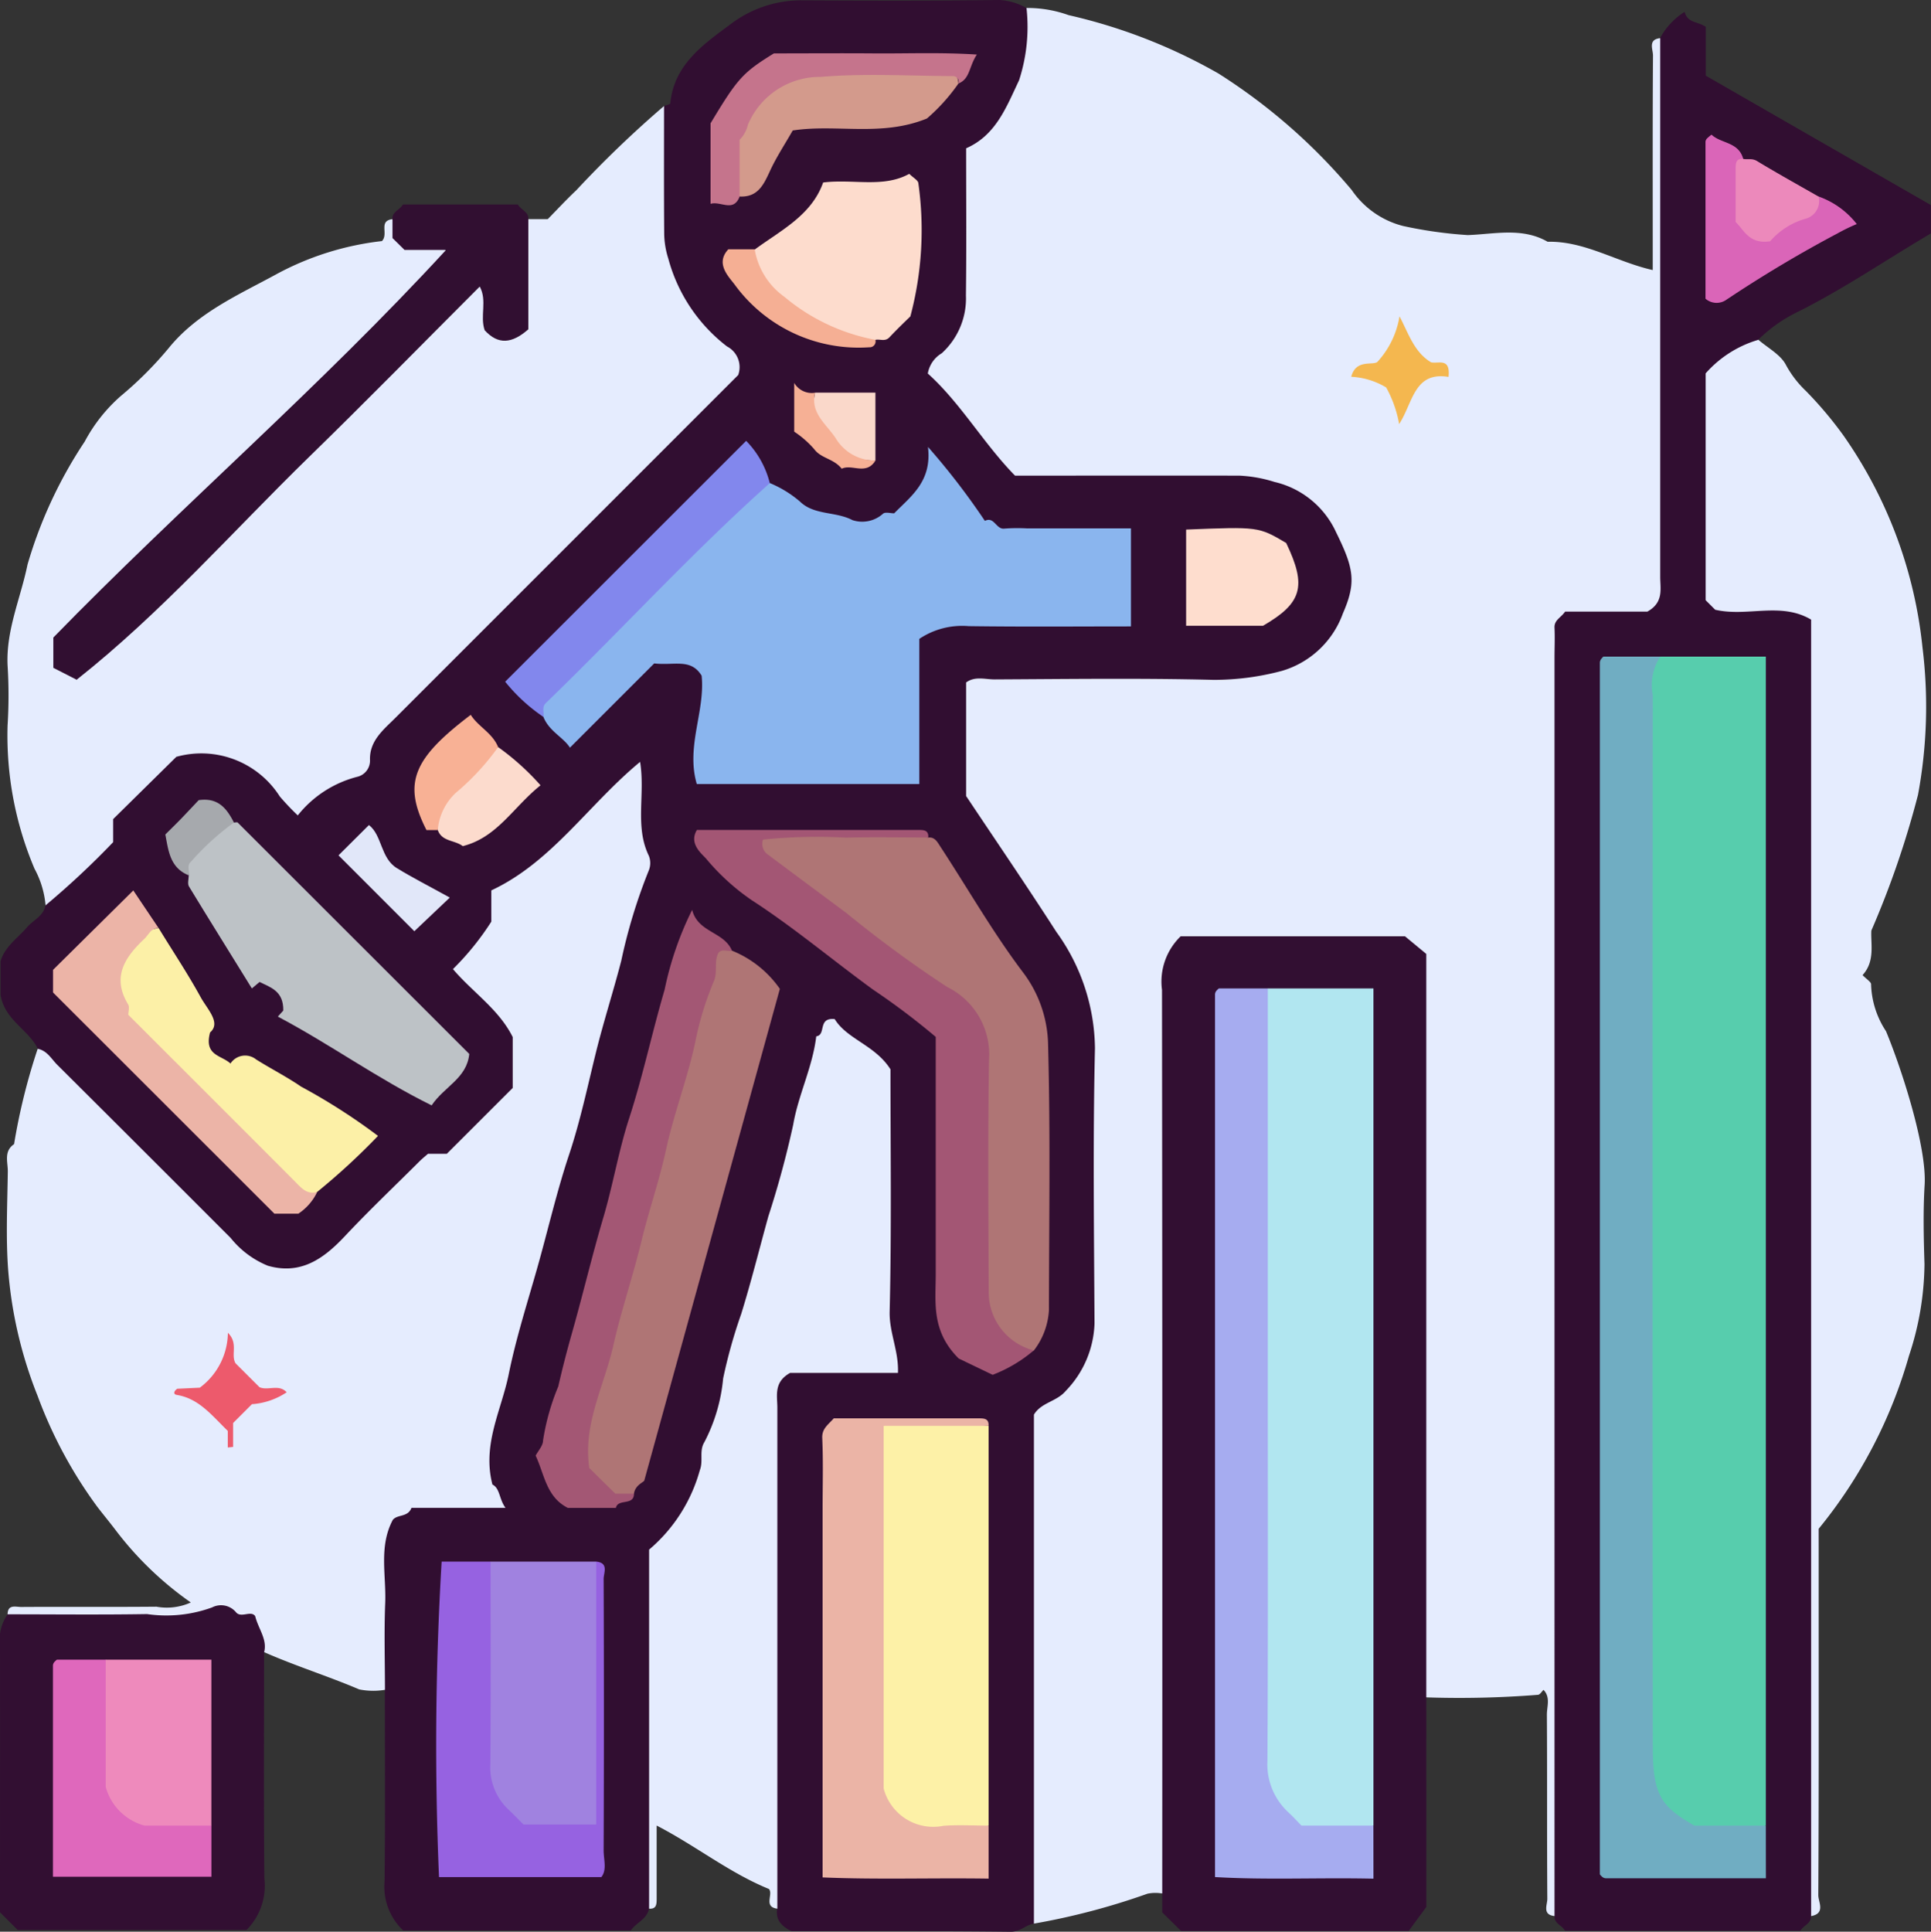 <svg id="Grupo_850401" data-name="Grupo 850401" xmlns="http://www.w3.org/2000/svg" xmlns:xlink="http://www.w3.org/1999/xlink" width="82.865" height="82.884" viewBox="0 0 82.865 82.884">
  <rect x="0" y="0" width="82.865" height="82.884" fill="#333333" stroke="none"/>
  <defs>
    <clipPath id="clip-path">
      <rect id="Rectángulo_39429" data-name="Rectángulo 39429" width="82.865" height="82.884" fill="none"/>
    </clipPath>
  </defs>
  <g id="Grupo_850400" data-name="Grupo 850400" clip-path="url(#clip-path)">
    <path id="Trazado_588248" data-name="Trazado 588248" d="M96.391,82.977a29.8,29.8,0,0,0,4.874-1.284,1.7,1.7,0,0,1,.631-.01c.746-.815.529-1.831.53-2.776q.026-17.22.017-34.441a4.825,4.825,0,0,1,.66-3.194,59.129,59.129,0,0,1,8.938-.014,4.01,4.01,0,0,1,.638,2.879c.016,8.839,0,17.678.019,26.517,0,.894-.184,1.854.531,2.615a42.742,42.742,0,0,0,4.8-.11c.085-.013.153-.136.233-.212.308.321.142.715.144,1.068.016,2.633,0,5.266.019,7.9,0,.259-.227.682.313.738.778-.867.536-1.938.537-2.934q.024-24.721.016-49.442a6.2,6.2,0,0,1,.267-2.645,3.456,3.456,0,0,1,1.926-.441c1.747-.2,2.215-.685,2.314-2.471.054-.968.022-1.938.022-2.908,0-5.763.01-11.526-.009-17.288a3.153,3.153,0,0,0-.539-2.45c-.542.058-.311.483-.313.742-.018,2.643-.011,5.285-.011,7.928v1.282c-1.565-.354-2.912-1.249-4.51-1.215-1.093-.629-2.291-.325-3.427-.286a18.453,18.453,0,0,1-2.778-.391,3.806,3.806,0,0,1-2.2-1.54,24.756,24.756,0,0,0-5.73-5.007,23.419,23.419,0,0,0-6.424-2.5A5.23,5.23,0,0,0,96.068.78a1.785,1.785,0,0,0-.488,1.328,5.765,5.765,0,0,1-1.587,3.635,3.659,3.659,0,0,0-1.011,2.8c.022.7-.049,1.406.011,2.1a7.817,7.817,0,0,1-1.465,5.632,16.966,16.966,0,0,0,3.528,4.52,2.878,2.878,0,0,0,2.149.535c2.428.019,4.856,0,7.283.01a5.678,5.678,0,0,1,2.676.516,3.692,3.692,0,0,1,2.186,3.5,3.736,3.736,0,0,1-2.623,3.356,8.788,8.788,0,0,1-2.875.375c-2.7,0-5.4-.011-8.093.007a3.432,3.432,0,0,0-2.512.642c-.334,2.012-.7,4.169.568,6.219.963,1.56,2.023,3.059,3.033,4.589A9.517,9.517,0,0,1,98.51,46.18c-.082,3.341-.042,6.685-.013,10.028a4.681,4.681,0,0,1-1.563,3.905,3,3,0,0,0-1.027,2.446q-.025,9.382,0,18.763a2.054,2.054,0,0,0,.481,1.655" transform="translate(-52.024 -0.438)" fill="#e5ecfe"/>
    <path id="Trazado_588249" data-name="Trazado 588249" d="M44.4,82.539V60.7c.311-.526.977-.555,1.365-1.019A4.355,4.355,0,0,0,47,56.786c-.021-3.936-.072-7.874.019-11.809a8.657,8.657,0,0,0-1.654-4.987c-1.263-1.965-2.582-3.894-3.875-5.834V29.284c.381-.284.824-.129,1.233-.132,3.13-.016,6.26-.059,9.388.019a11.267,11.267,0,0,0,2.934-.386,3.971,3.971,0,0,0,2.614-2.465c.589-1.344.462-1.95-.29-3.477a3.867,3.867,0,0,0-2.646-2.164,5.857,5.857,0,0,0-1.5-.27c-3.184-.006-6.367,0-9.634,0-1.347-1.372-2.334-3.116-3.743-4.382a1.26,1.26,0,0,1,.6-.871,3.184,3.184,0,0,0,1.036-2.484c.027-2.1.009-4.206.009-6.309,1.283-.562,1.726-1.774,2.27-2.915a7.406,7.406,0,0,0,.321-3.1A2.549,2.549,0,0,0,42.914,0C40.055.037,37.2.028,34.337.014A5.007,5.007,0,0,0,31.379,1.04c-1.137.843-2.431,1.728-2.583,3.394,0,.046-.173.077-.265.115-.978,4.13-.805,8,2.556,10.937a3.132,3.132,0,0,1-1.258,1.885q-5.865,5.888-11.751,11.756a13.365,13.365,0,0,0-2.566,3.086c-.533,1-1.683,1.267-2.447,1.83-.869-.083-1.215-.7-1.7-1.095a3.478,3.478,0,0,0-5.049.174c-1.748,1.68-2.756,3.922-4.337,5.73-.084.462-.527.628-.792.94-.4.465-.938.813-1.132,1.448V42.7c.189,1.082,1.19,1.47,1.6,2.3a6.482,6.482,0,0,0,1.1,1.575c2.262,2.236,4.485,4.512,6.762,6.733,2.067,2.017,3.594,1.978,5.709-.053,1.429-1.373,2.684-2.926,4.582-3.777a6.036,6.036,0,0,0,2.083-2,3.524,3.524,0,0,0-.218-4.21c-.411-.553-1.062-.936-1.217-1.665,1.189-3.023,2.022-4.008,6.538-7.7a12.52,12.52,0,0,1-.089,5.083c-2.083,7.306-4.008,14.657-6.043,21.977a9.914,9.914,0,0,0-.11,3.04c-.584.5-1.261.261-1.882.3-1.988.128-2.765.8-2.724,2.813.036,1.8-.475,3.653.4,5.391,0,2.733.019,5.467-.012,8.2a2.591,2.591,0,0,0,.8,2.128H27.1c.218-.334.695-.477.783-.943a83.815,83.815,0,0,0,.488-12.356,6.081,6.081,0,0,1,1.157-4.245,7.112,7.112,0,0,0,1.1-2.672c1.4-5.087,2.834-10.165,4.239-15.25a5.221,5.221,0,0,1,1.007-2.534,2,2,0,0,1,1.761,1.85c.239,3.8.047,7.613.134,11.321a3.9,3.9,0,0,1-2.37.415c-1.967.1-2.478.559-2.5,2.557-.048,5.276-.015,10.553-.017,15.829a13.772,13.772,0,0,0,.5,5.087c-.063.413.1.718.616.971,3.024,0,6.217-.017,9.409.021.417,0,.639-.291.985-.344" transform="translate(-0.031 0)" fill="#310e31"/>
    <path id="Trazado_588250" data-name="Trazado 588250" d="M2.322,44.844A35.554,35.554,0,0,0,5.23,42.128v-.989l2.712-2.673a3.991,3.991,0,0,1,4.439,1.7,10.787,10.787,0,0,0,.772.813,4.775,4.775,0,0,1,2.581-1.663.711.711,0,0,0,.518-.718c-.023-.825.579-1.294,1.091-1.805q6.851-6.849,13.7-13.7l1.011-1.011a1,1,0,0,0-.481-1.225,7.062,7.062,0,0,1-2.522-3.779,3.634,3.634,0,0,1-.173-1.051c-.015-1.829-.007-3.658-.007-5.487A46.679,46.679,0,0,0,25.1,14.161c-.427.4-.824.833-1.22,1.234h-.83c-.7.85-.287,1.863-.41,2.8-.079.6.228,1.315-.5,1.721-.839-.218-.481-1.171-1.123-1.624-.838-.046-1.3.691-1.846,1.231C14.88,23.774,10.629,28.057,6.34,32.3a6.3,6.3,0,0,1-3.017,2.085c-.3-1.095.459-1.57.991-2.107C8.9,27.65,13.806,23.345,18.293,18.613c.5-.53,1.194-.954,1.224-1.878-.7-.533-1.741-.547-2.3-1.339-.62.073-.153.63-.452.94a12.429,12.429,0,0,0-4.489,1.4c-1.631.893-3.425,1.662-4.669,3.2a15.794,15.794,0,0,1-2.054,2.052A6.945,6.945,0,0,0,4.01,24.939a19.183,19.183,0,0,0-2.454,5.277C1.262,31.656.631,33.023.7,34.54a20.6,20.6,0,0,1,0,2.581,14.623,14.623,0,0,0,1.155,6.144,4.029,4.029,0,0,1,.476,1.58" transform="translate(-0.375 -5.992)" fill="#e5ecfe"/>
    <path id="Trazado_588251" data-name="Trazado 588251" d="M16.906,115.558c0-1.24-.039-2.48.011-3.718.049-1.2-.284-2.433.328-3.578.208-.243.642-.1.8-.513h4.035c-.279-.374-.234-.839-.561-1-.45-1.725.389-3.193.7-4.74.31-1.527.788-3.022,1.212-4.515.464-1.634.842-3.3,1.382-4.916.476-1.428.787-2.912,1.149-4.376.326-1.318.744-2.609,1.084-3.924A23.385,23.385,0,0,1,28.228,80.4a.844.844,0,0,0,0-.636c-.608-1.259-.148-2.606-.372-4.024-2.218,1.831-3.786,4.3-6.385,5.515v1.34a11.675,11.675,0,0,1-1.647,2.037c.858,1.008,1.965,1.717,2.565,2.917v2.182l-2.828,2.826h-.808c-.127.112-.249.209-.36.319-1.069,1.066-2.165,2.107-3.2,3.208-.915.977-1.9,1.682-3.312,1.276a3.952,3.952,0,0,1-1.594-1.19q-3.714-3.719-7.439-7.427c-.256-.254-.438-.615-.844-.691A26.386,26.386,0,0,0,.991,92.143c-.453.307-.264.773-.269,1.175-.019,1.4-.088,2.8.013,4.19A18.405,18.405,0,0,0,2,102.943a19.259,19.259,0,0,0,2.56,4.758c.242.315.509.638.756.961a14.411,14.411,0,0,0,3.259,3.147,2.492,2.492,0,0,1-1.476.181c-1.936.018-3.872,0-5.808.012-.233,0-.574-.125-.578.319a2.461,2.461,0,0,0,1.97.483,46.736,46.736,0,0,0,6.436-.138c1.23-.179,1.865.591,2.6,1.273,1.337.592,2.736,1.026,4.082,1.6a3.037,3.037,0,0,0,1.1.019" transform="translate(-0.387 -43.05)" fill="#e5ecfe"/>
    <path id="Trazado_588252" data-name="Trazado 588252" d="M159.091,2.308q0,11.558,0,23.115c0,.518.159,1.095-.55,1.49h-3.53c-.179.263-.472.36-.456.691.02.43,0,.862,0,1.293V82.886c-.016.328.326.394.453.631h10.1c.127-.238.469-.3.453-.631a29.2,29.2,0,0,0,.146-5.3c.047-2.531-.1-5.07.031-7.6.686-13.019.22-26.048.36-39.07.006-.539.008-1.078-.006-1.616-.061-2.315-.428-2.717-2.683-2.939a3.465,3.465,0,0,1-1.367-.281,2.53,2.53,0,0,1-.466-1.874c-.03-1.184.033-2.372-.02-3.555-.091-2.026-.085-4,1.739-5.4a6.341,6.341,0,0,1,1.677-1.188c1.989-.993,3.819-2.25,5.733-3.375V9.469l-9.658-5.55V1.825c-.345-.246-.777-.15-.908-.645a3.018,3.018,0,0,0-1.054,1.128" transform="translate(-87.846 -0.671)" fill="#310e31"/>
    <path id="Trazado_588253" data-name="Trazado 588253" d="M171.847,33.784a4.828,4.828,0,0,0-2.259,1.439v9.734l.408.408c1.382.321,2.813-.35,4.118.425v55.629c.631-.114.306-.607.308-.9.024-4.15.016-8.3.016-12.45V84.8a20.6,20.6,0,0,0,3.875-7.422,12.769,12.769,0,0,0,.666-3.933c-.036-1.131-.063-2.267.006-3.394.1-1.607-.964-4.927-1.657-6.6a3.845,3.845,0,0,1-.641-2.008c.013-.1-.2-.228-.366-.4.552-.6.342-1.359.378-1.912a39.182,39.182,0,0,0,2-5.819,20.67,20.67,0,0,0,.193-6.337,19.259,19.259,0,0,0-3.392-9.088,16.63,16.63,0,0,0-1.616-1.915,4.479,4.479,0,0,1-.845-1.1c-.227-.452-.785-.738-1.2-1.1" transform="translate(-96.393 -19.203)" fill="#e5ecfe"/>
    <path id="Trazado_588254" data-name="Trazado 588254" d="M126.871,125.738v-31.9l-.912-.755H116.33a2.705,2.705,0,0,0-.8,2.3q.022,19.385.01,38.769v.812l.812.8h9.762l.759-1.033Z" transform="translate(-65.665 -52.907)" fill="#320f32"/>
    <path id="Trazado_588255" data-name="Trazado 588255" d="M70.037,139.465q0-10.746,0-21.493c0-.517-.164-1.095.546-1.49h4.63c.04-.931-.377-1.737-.356-2.628.085-3.5.035-7,.035-10.4-.658-1.039-1.866-1.29-2.393-2.155-.748-.076-.35.681-.792.74-.155,1.31-.768,2.509-.988,3.784a40.7,40.7,0,0,1-1.067,3.938c-.385,1.389-.736,2.805-1.165,4.189a21.793,21.793,0,0,0-.776,2.77,7.37,7.37,0,0,1-.8,2.722c-.243.391-.04.8-.2,1.212a6.856,6.856,0,0,1-2.177,3.409v15.406c.314.025.323-.192.324-.411,0-1.009,0-2.017,0-3.155,1.687.872,3.113,2.026,4.818,2.721.2.227-.252.771.363.846" transform="translate(-36.679 -57.572)" fill="#e5ecfe"/>
    <path id="Trazado_588256" data-name="Trazado 588256" d="M11.337,161.6c.136-.549-.245-.979-.387-1.541-.182-.259-.608.1-.824-.167a.837.837,0,0,0-1.024-.206,5.728,5.728,0,0,1-2.791.286c-1.994.033-3.988.01-5.983.01A1.881,1.881,0,0,0,0,161.308c.006,3.826,0,7.653,0,11.46l.757.757h9.823a2.694,2.694,0,0,0,.765-2.215c-.031-3.235-.012-6.471-.012-9.707" transform="translate(0 -90.715)" fill="#320f32"/>
    <path id="Trazado_588257" data-name="Trazado 588257" d="M19.854,20.959v.811l.516.509h1.782C16.758,28.148,10.794,33.272,5.3,38.91v1.3l1,.511c3.644-2.881,6.68-6.347,9.966-9.552,2.465-2.4,4.877-4.864,7.332-7.319.33.606,0,1.27.212,1.876.574.626,1.165.583,1.874-.042V20.959c.016-.326-.323-.392-.451-.63H20.3c-.128.238-.467.3-.451.63" transform="translate(-3.011 -11.555)" fill="#310f31"/>
    <path id="Trazado_588258" data-name="Trazado 588258" d="M136.406,36.069c.594-.913.638-2.265,2.118-2.022.088-.843-.433-.554-.749-.626-.726-.435-.964-1.231-1.354-1.973a3.8,3.8,0,0,1-.954,1.961c-.224.152-.917-.129-1.118.633a3.221,3.221,0,0,1,1.5.458,5.1,5.1,0,0,1,.556,1.57" transform="translate(-76.363 -17.875)" fill="#f4b74f"/>
    <path id="Trazado_588259" data-name="Trazado 588259" d="M53.826,56.015c.249.622.861.875,1.138,1.319l3.617-3.615c.864.1,1.571-.232,2.035.526.158,1.52-.681,3.042-.207,4.65h9.549v-6.23a3.307,3.307,0,0,1,2.115-.546c2.308.033,4.617.012,6.967.012V47.925h-4.46a7.412,7.412,0,0,0-.97.009c-.359.048-.437-.539-.839-.331a30.332,30.332,0,0,0-2.442-3.174c.178,1.482-.725,2.109-1.45,2.849-.159,0-.369-.065-.474.012a1.332,1.332,0,0,1-1.314.281c-.727-.383-1.646-.2-2.258-.8a4.805,4.805,0,0,0-1.294-.792c-.729-.214-1.077.367-1.474.757q-3.793,3.736-7.531,7.529c-.451.459-1.184.878-.71,1.745" transform="translate(-30.507 -25.253)" fill="#8ab5ee"/>
    <path id="Trazado_588260" data-name="Trazado 588260" d="M87.344,105.04a3.124,3.124,0,0,0,.645-1.728c.006-3.806.065-7.614-.037-11.418a5.28,5.28,0,0,0-1.083-3.087c-1.3-1.723-2.377-3.616-3.565-5.426-.1-.155-.223-.386-.494-.347-2.392-.356-4.777-.047-7.129-.177-.3,1.2.416,1.61.985,2.058,1.951,1.535,3.944,3.026,6.02,4.377a4.566,4.566,0,0,1,2.264,4.459c-.116,2.638-.037,5.284-.024,7.927a4.008,4.008,0,0,0,.588,2.476c.442.6.89,1.274,1.829.885" transform="translate(-42.976 -47.095)" fill="#af7575"/>
    <path id="Trazado_588261" data-name="Trazado 588261" d="M91.581,158.67V141.519a25.448,25.448,0,0,0-4.358-.152,2.125,2.125,0,0,0-.7,1.872c-.031,4.2-.081,8.393.015,12.587.068,2.969,2.316,4.193,5.042,2.844" transform="translate(-49.157 -80.338)" fill="#fdf1a7"/>
    <path id="Trazado_588262" data-name="Trazado 588262" d="M59.887,117.744c.046-.356.385-.483.441-.558L66.148,96.08A4.588,4.588,0,0,0,64.1,94.444c-1.217-.308-1.111.754-1.282,1.352-1.332,4.657-2.584,9.337-3.856,14.012-.4,1.455-.826,2.9-1.221,4.354a3.707,3.707,0,0,0-.1,2.227c.366,1.03.915,1.883,2.254,1.356" transform="translate(-32.682 -53.65)" fill="#af7575"/>
    <path id="Trazado_588263" data-name="Trazado 588263" d="M83.6,104.848a2.572,2.572,0,0,1-1.939-2.458c-.012-3.332-.039-6.664.012-10a3.225,3.225,0,0,0-1.791-3.135,51.6,51.6,0,0,1-4.335-3.181c-1.109-.827-2.221-1.648-3.328-2.479a.56.56,0,0,1-.243-.667,22.624,22.624,0,0,1,3.541-.084c1.182-.029,2.366-.006,3.549-.006.025-.319-.2-.323-.417-.323H69.138c-.353.588.2,1.013.392,1.227a9.611,9.611,0,0,0,1.966,1.79C73.3,86.7,74.958,88.1,76.7,89.367a30.689,30.689,0,0,1,2.687,2.027c0,3.427,0,6.816,0,10.206,0,1.186-.2,2.415.986,3.594l1.457.7a6.066,6.066,0,0,0,1.765-1.048" transform="translate(-39.232 -46.903)" fill="#a35674"/>
    <path id="Trazado_588264" data-name="Trazado 588264" d="M88.891,158.477c-.645,0-1.293-.039-1.934.008a2.2,2.2,0,0,1-2.569-1.6V141.326h4.5c.025-.319-.2-.323-.417-.323H82.246c-.253.286-.512.442-.494.847.046,1.02.015,2.044.015,3.067V160.7c2.335.1,4.675.015,7.124.052Z" transform="translate(-46.467 -80.144)" fill="#ebb4a6"/>
    <path id="Trazado_588265" data-name="Trazado 588265" d="M18.722,84.022c0,.161-.062.36.009.478.889,1.464,1.8,2.916,2.7,4.376l.331-.277c.466.234,1.031.381,1.017,1.227l-.234.259c2.233,1.18,4.272,2.66,6.6,3.809.549-.816,1.51-1.156,1.616-2.206Q25.77,86.7,20.824,81.76c-.027-.027-.1,0-.158,0-1.258.232-2.16.769-1.943,2.265" transform="translate(-10.623 -46.465)" fill="#bdc2c6"/>
    <path id="Trazado_588266" data-name="Trazado 588266" d="M52.564,155.248H48.031a2.323,2.323,0,0,0-.521,1.654c-.026,2.262-.1,4.526.023,6.784.154,2.877,2.266,4.1,5.141,2.886.1-1.632.071-3.347.037-5.056a42.567,42.567,0,0,0-.146-6.268" transform="translate(-26.979 -88.242)" fill="#a082e0"/>
    <path id="Trazado_588267" data-name="Trazado 588267" d="M57.472,115.5h-.8L55.555,114.4c-.279-1.891.64-3.521,1.029-5.248.339-1.507.846-2.983,1.21-4.49.319-1.316.766-2.594,1.055-3.923.34-1.561.925-3.063,1.259-4.641a13.152,13.152,0,0,1,.785-2.567c.189-.427,0-.835.2-1.23.155-.2.388-.054.587-.095-.339-.83-1.461-.771-1.711-1.757a14.061,14.061,0,0,0-1.183,3.432c-.538,1.827-.928,3.694-1.52,5.511-.45,1.383-.689,2.835-1.1,4.231-.486,1.638-.877,3.3-1.342,4.941-.221.776-.42,1.549-.6,2.334a9.855,9.855,0,0,0-.653,2.32c0,.221-.211.442-.318.65.38.806.454,1.774,1.383,2.243h2.06c.084-.412.771-.079.777-.606" transform="translate(-30.267 -51.409)" fill="#a35774"/>
    <path id="Trazado_588268" data-name="Trazado 588268" d="M50.252,155.248v11.281H47.131c-.2-.2-.42-.429-.653-.65a2.477,2.477,0,0,1-.77-1.94c.025-2.9.01-5.794.01-8.691h-2.1a132.4,132.4,0,0,0-.113,13.536H50.47c.254-.314.095-.758.1-1.163q.023-5.816,0-11.632c0-.259.228-.683-.313-.741" transform="translate(-24.666 -88.242)" fill="#9662e1"/>
    <path id="Trazado_588269" data-name="Trazado 588269" d="M20.018,103.593a28.751,28.751,0,0,0,2.617-2.41,26.022,26.022,0,0,0-3.3-2.114c-.619-.425-1.295-.766-1.931-1.167a.75.75,0,0,0-1.1.177c-.377-.362-1.145-.328-.875-1.335.482-.416-.118-.991-.408-1.52-.555-1.012-1.2-1.975-1.8-2.959a2.3,2.3,0,0,0-1.883,2.779,3.491,3.491,0,0,0,.922,1.84q3.075,3.166,6.244,6.239c.4.388.827.917,1.518.468" transform="translate(-6.414 -52.444)" fill="#fcf0a7"/>
    <path id="Trazado_588270" data-name="Trazado 588270" d="M79.971,24.395c.2-.042.415.088.6-.107.329-.35.677-.683.9-.9a14.4,14.4,0,0,0,.342-5.716c-.013-.124-.214-.228-.39-.4-1.121.617-2.39.21-3.695.371-.5,1.409-1.808,2.047-2.934,2.875-.414.573-.057,1.055.267,1.449a5.592,5.592,0,0,0,4.914,2.434" transform="translate(-42.404 -9.813)" fill="#fddccd"/>
    <path id="Trazado_588271" data-name="Trazado 588271" d="M16.6,101.465c-.438.112-.672-.18-.938-.447-2.376-2.383-4.758-4.761-7.157-7.158,0-.139.061-.334-.009-.449-.715-1.179-.133-2.031.7-2.815.181-.172.284-.469.609-.457L8.718,88.522,5.274,91.93V92.9l9.5,9.492H15.8a2.3,2.3,0,0,0,.806-.923" transform="translate(-2.998 -50.315)" fill="#ecb4a7"/>
    <path id="Trazado_588272" data-name="Trazado 588272" d="M51.868,55.673c.043-.2-.085-.412.109-.6,3.226-3.119,6.253-6.441,9.606-9.432a3.948,3.948,0,0,0-1.014-1.814L50.227,54.161a7.478,7.478,0,0,0,1.641,1.511" transform="translate(-28.549 -24.911)" fill="#8287ed"/>
    <path id="Trazado_588273" data-name="Trazado 588273" d="M72.994,12.031c.784.042,1.035-.511,1.306-1.1s.634-1.136.974-1.733c1.871-.288,3.8.285,5.759-.514a8.034,8.034,0,0,0,1.351-1.5c-.059-.768-.689-.757-1.185-.771a29.035,29.035,0,0,0-4.836.054c-3.019.421-4.578,3.054-3.37,5.571" transform="translate(-41.256 -3.599)" fill="#d39a8c"/>
    <path id="Trazado_588274" data-name="Trazado 588274" d="M117.932,56.694h3.3c1.678-.972,1.887-1.692.994-3.552-1.186-.7-1.186-.7-4.294-.575Z" transform="translate(-67.032 -29.844)" fill="#feddce"/>
    <path id="Trazado_588275" data-name="Trazado 588275" d="M71.893,11.434V9a1.366,1.366,0,0,0,.358-.651A3.353,3.353,0,0,1,75.379,6.3c1.871-.158,3.766-.043,5.65-.034a.247.247,0,0,1,.256.318c.5-.2.445-.719.79-1.243-1.55-.1-2.974-.038-4.393-.049-1.451-.011-2.9,0-4.318,0-1.338.827-1.561,1.076-2.717,3v3.455c.449-.127.976.377,1.246-.307" transform="translate(-40.155 -3.001)" fill="#c5748c"/>
    <path id="Trazado_588276" data-name="Trazado 588276" d="M43.483,77.832c.182.505.72.421,1.073.69,1.481-.373,2.165-1.675,3.337-2.61a10.841,10.841,0,0,0-1.82-1.64c-1.29.877-2.865,1.546-2.591,3.56" transform="translate(-24.697 -42.216)" fill="#fcdbcd"/>
    <path id="Trazado_588277" data-name="Trazado 588277" d="M42.209,76.009a2.47,2.47,0,0,1,.778-1.6A10.537,10.537,0,0,0,44.8,72.449c-.248-.614-.854-.872-1.175-1.384-2.463,1.869-2.935,2.919-1.9,4.944Z" transform="translate(-23.424 -40.393)" fill="#f8b195"/>
    <path id="Trazado_588278" data-name="Trazado 588278" d="M38.434,85.134c-.888-.491-1.6-.851-2.275-1.266-.7-.43-.625-1.406-1.195-1.846l-1.306,1.3,1.6,1.6,1.654,1.656,1.521-1.443" transform="translate(-19.132 -46.621)" fill="#e1e7f9"/>
    <path id="Trazado_588279" data-name="Trazado 588279" d="M78.413,28.67a8.487,8.487,0,0,1-3.908-1.847,3.13,3.13,0,0,1-1.273-2.036H72.1c-.568.609.014,1.168.268,1.507a6.584,6.584,0,0,0,5.787,2.695.249.249,0,0,0,.255-.319" transform="translate(-40.846 -14.089)" fill="#f5af94"/>
    <path id="Trazado_588280" data-name="Trazado 588280" d="M83.533,41.945V39.033H80.943c-.363,1.759.662,2.911,2.591,2.912" transform="translate(-45.966 -22.186)" fill="#fad8ca"/>
    <path id="Trazado_588281" data-name="Trazado 588281" d="M17.449,82.746c.04-.2-.1-.422.1-.59a11.213,11.213,0,0,1,1.839-1.675c-.3-.583-.664-1.085-1.513-.96-.216.229-.47.5-.731.773-.223.231-.453.454-.7.7.133.7.2,1.428,1,1.751" transform="translate(-9.349 -45.188)" fill="#a6a9ad"/>
    <path id="Trazado_588282" data-name="Trazado 588282" d="M82.45,41.393a1.958,1.958,0,0,1-1.675-.908c-.377-.618-1.14-1.1-.915-2a.874.874,0,0,1-.895-.42v2.09a4.221,4.221,0,0,1,.857.75c.3.407.833.4,1.182.841.435-.217,1.049.3,1.446-.35" transform="translate(-44.883 -21.634)" fill="#f6b095"/>
    <path id="Trazado_588283" data-name="Trazado 588283" d="M19.853,137.4v-1.027l.808-.808a3.066,3.066,0,0,0,1.491-.511c-.341-.366-.8-.055-1.167-.218l-1.028-1.026c-.217-.372.135-.852-.328-1.307a2.975,2.975,0,0,1-1.205,2.354l-.969.046c-.169.121-.161.242-.016.265.953.156,1.5.879,2.186,1.543v.712l.227-.024" transform="translate(-9.85 -75.314)" fill="#ed5a6c"/>
    <path id="Trazado_588284" data-name="Trazado 588284" d="M168.452,115.434V65.275h-4.534c-.967.58-.851,1.556-.857,2.456-.027,4.1-.011,8.2-.011,12.295q0,15.126,0,30.252a19.581,19.581,0,0,0,.071,2.424c.355,2.846,2.69,4.04,5.33,2.732" transform="translate(-92.674 -37.102)" fill="#57cdad"/>
    <path id="Trazado_588285" data-name="Trazado 588285" d="M166.19,115.434h-3.072c-1.308-.768-1.778-1.2-1.78-3.27q-.016-22.623,0-45.246a2.215,2.215,0,0,1,.322-1.643h-2.442a.807.807,0,0,0-.1.112.291.291,0,0,0-.051.139q0,26,0,52a.767.767,0,0,0,.109.115.26.26,0,0,0,.138.054c2.256,0,4.511,0,6.878,0Z" transform="translate(-90.412 -37.102)" fill="#70adc2"/>
    <path id="Trazado_588286" data-name="Trazado 588286" d="M171.189,14.425c-.2-.736-.957-.649-1.358-1.037a1.683,1.683,0,0,0-.2.167.245.245,0,0,0-.061.134c0,2.251,0,4.5,0,6.737a.725.725,0,0,0,.9.043,54.421,54.421,0,0,1,4.781-2.853,8.108,8.108,0,0,1,.811-.393,3.605,3.605,0,0,0-1.635-1.18c-.836.44-1.5,1.252-2.6,1.25-.941-.8-.328-1.943-.642-2.868" transform="translate(-96.382 -7.61)" fill="#da65b8"/>
    <path id="Trazado_588287" data-name="Trazado 588287" d="M172.894,15.788c-.31-.024-.323.188-.324.408,0,.743,0,1.486,0,2.3.361.344.574.965,1.481.828a3.131,3.131,0,0,1,1.489-.958.792.792,0,0,0,.592-.957c-.885-.507-1.777-1-2.648-1.529-.208-.126-.4-.052-.59-.089" transform="translate(-98.088 -8.972)" fill="#ec89bb"/>
    <path id="Trazado_588288" data-name="Trazado 588288" d="M129.85,134.186V98.265h-4.534a2.487,2.487,0,0,0-.531,1.812c-.015,10.327-.069,20.653.029,30.979.03,3.117,2.337,4.468,5.036,3.129" transform="translate(-70.911 -55.853)" fill="#b1e6f0"/>
    <path id="Trazado_588289" data-name="Trazado 588289" d="M127.6,134.186h-3.086c-.182-.185-.364-.385-.561-.568a2.8,2.8,0,0,1-.9-2.22c.03-5.495.015-10.99.015-16.486V98.265h-2.1a.756.756,0,0,0-.114.112.271.271,0,0,0-.051.139c0,12.59,0,25.179,0,37.878,2.227.132,4.459.017,6.8.069Z" transform="translate(-68.663 -55.853)" fill="#a6acf0"/>
    <path id="Trazado_588290" data-name="Trazado 588290" d="M7.527,164.995H5.434a.751.751,0,0,0-.115.106.254.254,0,0,0-.057.136c0,3,0,6,0,9.071h6.8v-2.194a2.584,2.584,0,0,0-1.666-.5c-1.9-.18-2.3-.61-2.368-2.533-.029-.808,0-1.616-.017-2.425a2.343,2.343,0,0,0-.483-1.665" transform="translate(-2.99 -93.782)" fill="#df68bc"/>
    <path id="Trazado_588291" data-name="Trazado 588291" d="M10.512,164.995v5.463a2.36,2.36,0,0,0,1.665,1.657h2.869v-7.119Z" transform="translate(-5.975 -93.782)" fill="#ee8abc"/>
  </g>
</svg>
